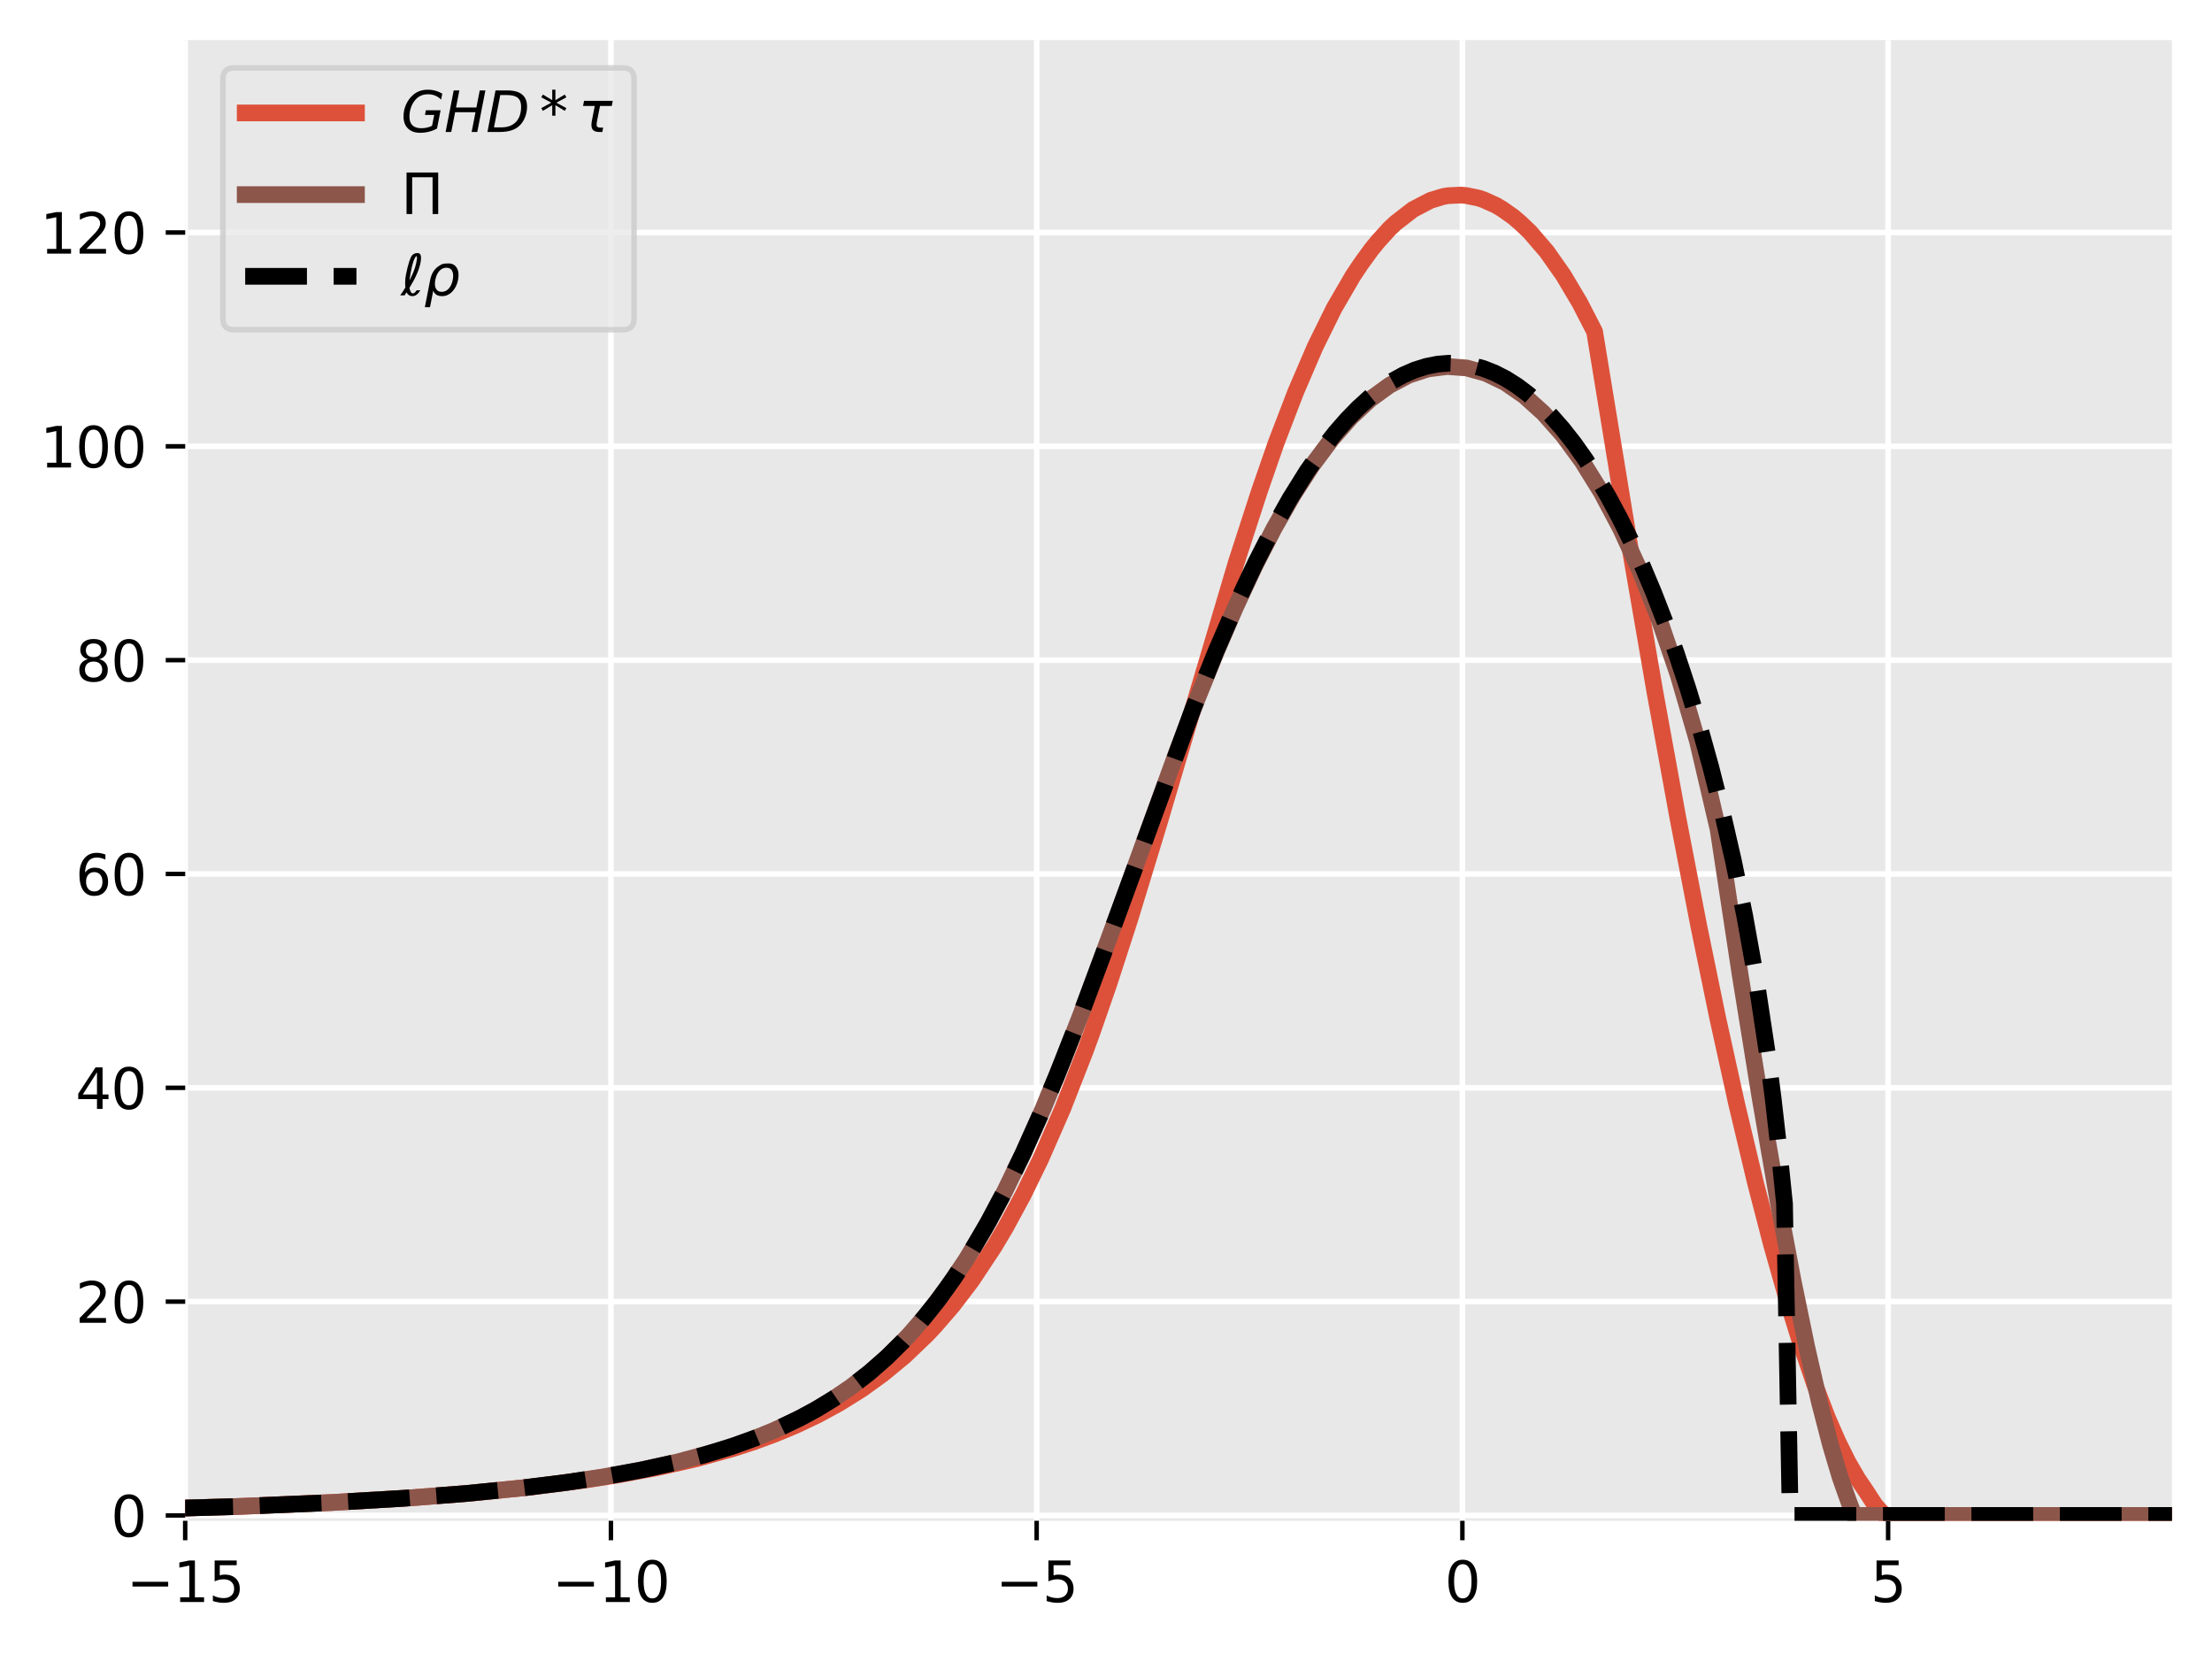 <?xml version="1.0" encoding="utf-8" standalone="no"?>
<!DOCTYPE svg PUBLIC "-//W3C//DTD SVG 1.1//EN"
  "http://www.w3.org/Graphics/SVG/1.1/DTD/svg11.dtd">
<svg xmlns:xlink="http://www.w3.org/1999/xlink" width="397.608pt" height="297.19pt" viewBox="0 0 397.608 297.19" xmlns="http://www.w3.org/2000/svg" version="1.1">
 <defs>
  <style type="text/css">*{stroke-linejoin: round; stroke-linecap: butt}</style>
 </defs>
 <g id="figure_1">
  <g id="patch_1">
   <path d="M 0 297.19 
L 397.608 297.19 
L 397.608 0 
L 0 0 
z
" style="fill: #ffffff"/>
  </g>
  <g id="axes_1">
   <g id="patch_2">
    <path d="M 33.288 273.312 
L 390.408 273.312 
L 390.408 7.2 
L 33.288 7.2 
z
" style="fill: #e8e8e8"/>
   </g>
   <g id="matplotlib.axis_1">
    <g id="xtick_1">
     <g id="line2d_1">
      <path d="M 33.288 273.312 
L 33.288 7.2 
" clip-path="url(#pb15f62042e)" style="fill: none; stroke: #ffffff; stroke-linecap: square"/>
     </g>
     <g id="line2d_2">
      <defs>
       <path id="ma727f2cccf" d="M 0 0 
L 0 3.5 
" style="stroke: #000000; stroke-width: 0.8"/>
      </defs>
      <g>
       <use xlink:href="#ma727f2cccf" x="33.288" y="273.312" style="stroke: #000000; stroke-width: 0.8"/>
      </g>
     </g>
     <g id="text_1">
      <!-- −15 -->
      <g transform="translate(22.735 287.91) scale(0.1 -0.1)">
       <defs>
        <path id="DejaVuSans-2212" d="M 678 2272 
L 4684 2272 
L 4684 1741 
L 678 1741 
L 678 2272 
z
" transform="scale(0.016)"/>
        <path id="DejaVuSans-31" d="M 794 531 
L 1825 531 
L 1825 4091 
L 703 3866 
L 703 4441 
L 1819 4666 
L 2450 4666 
L 2450 531 
L 3481 531 
L 3481 0 
L 794 0 
L 794 531 
z
" transform="scale(0.016)"/>
        <path id="DejaVuSans-35" d="M 691 4666 
L 3169 4666 
L 3169 4134 
L 1269 4134 
L 1269 2991 
Q 1406 3038 1543 3061 
Q 1681 3084 1819 3084 
Q 2600 3084 3056 2656 
Q 3513 2228 3513 1497 
Q 3513 744 3044 326 
Q 2575 -91 1722 -91 
Q 1428 -91 1123 -41 
Q 819 9 494 109 
L 494 744 
Q 775 591 1075 516 
Q 1375 441 1709 441 
Q 2250 441 2565 725 
Q 2881 1009 2881 1497 
Q 2881 1984 2565 2268 
Q 2250 2553 1709 2553 
Q 1456 2553 1204 2497 
Q 953 2441 691 2322 
L 691 4666 
z
" transform="scale(0.016)"/>
       </defs>
       <use xlink:href="#DejaVuSans-2212"/>
       <use xlink:href="#DejaVuSans-31" x="83.789"/>
       <use xlink:href="#DejaVuSans-35" x="147.412"/>
      </g>
     </g>
    </g>
    <g id="xtick_2">
     <g id="line2d_3">
      <path d="M 109.813 273.312 
L 109.813 7.2 
" clip-path="url(#pb15f62042e)" style="fill: none; stroke: #ffffff; stroke-linecap: square"/>
     </g>
     <g id="line2d_4">
      <g>
       <use xlink:href="#ma727f2cccf" x="109.813" y="273.312" style="stroke: #000000; stroke-width: 0.8"/>
      </g>
     </g>
     <g id="text_2">
      <!-- −10 -->
      <g transform="translate(99.261 287.91) scale(0.1 -0.1)">
       <defs>
        <path id="DejaVuSans-30" d="M 2034 4250 
Q 1547 4250 1301 3770 
Q 1056 3291 1056 2328 
Q 1056 1369 1301 889 
Q 1547 409 2034 409 
Q 2525 409 2770 889 
Q 3016 1369 3016 2328 
Q 3016 3291 2770 3770 
Q 2525 4250 2034 4250 
z
M 2034 4750 
Q 2819 4750 3233 4129 
Q 3647 3509 3647 2328 
Q 3647 1150 3233 529 
Q 2819 -91 2034 -91 
Q 1250 -91 836 529 
Q 422 1150 422 2328 
Q 422 3509 836 4129 
Q 1250 4750 2034 4750 
z
" transform="scale(0.016)"/>
       </defs>
       <use xlink:href="#DejaVuSans-2212"/>
       <use xlink:href="#DejaVuSans-31" x="83.789"/>
       <use xlink:href="#DejaVuSans-30" x="147.412"/>
      </g>
     </g>
    </g>
    <g id="xtick_3">
     <g id="line2d_5">
      <path d="M 186.339 273.312 
L 186.339 7.2 
" clip-path="url(#pb15f62042e)" style="fill: none; stroke: #ffffff; stroke-linecap: square"/>
     </g>
     <g id="line2d_6">
      <g>
       <use xlink:href="#ma727f2cccf" x="186.339" y="273.312" style="stroke: #000000; stroke-width: 0.8"/>
      </g>
     </g>
     <g id="text_3">
      <!-- −5 -->
      <g transform="translate(178.968 287.91) scale(0.1 -0.1)">
       <use xlink:href="#DejaVuSans-2212"/>
       <use xlink:href="#DejaVuSans-35" x="83.789"/>
      </g>
     </g>
    </g>
    <g id="xtick_4">
     <g id="line2d_7">
      <path d="M 262.865 273.312 
L 262.865 7.2 
" clip-path="url(#pb15f62042e)" style="fill: none; stroke: #ffffff; stroke-linecap: square"/>
     </g>
     <g id="line2d_8">
      <g>
       <use xlink:href="#ma727f2cccf" x="262.865" y="273.312" style="stroke: #000000; stroke-width: 0.8"/>
      </g>
     </g>
     <g id="text_4">
      <!-- 0 -->
      <g transform="translate(259.683 287.91) scale(0.1 -0.1)">
       <use xlink:href="#DejaVuSans-30"/>
      </g>
     </g>
    </g>
    <g id="xtick_5">
     <g id="line2d_9">
      <path d="M 339.39 273.312 
L 339.39 7.2 
" clip-path="url(#pb15f62042e)" style="fill: none; stroke: #ffffff; stroke-linecap: square"/>
     </g>
     <g id="line2d_10">
      <g>
       <use xlink:href="#ma727f2cccf" x="339.39" y="273.312" style="stroke: #000000; stroke-width: 0.8"/>
      </g>
     </g>
     <g id="text_5">
      <!-- 5 -->
      <g transform="translate(336.209 287.91) scale(0.1 -0.1)">
       <use xlink:href="#DejaVuSans-35"/>
      </g>
     </g>
    </g>
   </g>
   <g id="matplotlib.axis_2">
    <g id="ytick_1">
     <g id="line2d_11">
      <path d="M 33.288 272.351 
L 390.408 272.351 
" clip-path="url(#pb15f62042e)" style="fill: none; stroke: #ffffff; stroke-linecap: square"/>
     </g>
     <g id="line2d_12">
      <defs>
       <path id="mfd7bbe179e" d="M 0 0 
L -3.5 0 
" style="stroke: #000000; stroke-width: 0.8"/>
      </defs>
      <g>
       <use xlink:href="#mfd7bbe179e" x="33.288" y="272.351" style="stroke: #000000; stroke-width: 0.8"/>
      </g>
     </g>
     <g id="text_6">
      <!-- 0 -->
      <g transform="translate(19.925 276.151) scale(0.1 -0.1)">
       <use xlink:href="#DejaVuSans-30"/>
      </g>
     </g>
    </g>
    <g id="ytick_2">
     <g id="line2d_13">
      <path d="M 33.288 233.924 
L 390.408 233.924 
" clip-path="url(#pb15f62042e)" style="fill: none; stroke: #ffffff; stroke-linecap: square"/>
     </g>
     <g id="line2d_14">
      <g>
       <use xlink:href="#mfd7bbe179e" x="33.288" y="233.924" style="stroke: #000000; stroke-width: 0.8"/>
      </g>
     </g>
     <g id="text_7">
      <!-- 20 -->
      <g transform="translate(13.562 237.723) scale(0.1 -0.1)">
       <defs>
        <path id="DejaVuSans-32" d="M 1228 531 
L 3431 531 
L 3431 0 
L 469 0 
L 469 531 
Q 828 903 1448 1529 
Q 2069 2156 2228 2338 
Q 2531 2678 2651 2914 
Q 2772 3150 2772 3378 
Q 2772 3750 2511 3984 
Q 2250 4219 1831 4219 
Q 1534 4219 1204 4116 
Q 875 4013 500 3803 
L 500 4441 
Q 881 4594 1212 4672 
Q 1544 4750 1819 4750 
Q 2544 4750 2975 4387 
Q 3406 4025 3406 3419 
Q 3406 3131 3298 2873 
Q 3191 2616 2906 2266 
Q 2828 2175 2409 1742 
Q 1991 1309 1228 531 
z
" transform="scale(0.016)"/>
       </defs>
       <use xlink:href="#DejaVuSans-32"/>
       <use xlink:href="#DejaVuSans-30" x="63.623"/>
      </g>
     </g>
    </g>
    <g id="ytick_3">
     <g id="line2d_15">
      <path d="M 33.288 195.496 
L 390.408 195.496 
" clip-path="url(#pb15f62042e)" style="fill: none; stroke: #ffffff; stroke-linecap: square"/>
     </g>
     <g id="line2d_16">
      <g>
       <use xlink:href="#mfd7bbe179e" x="33.288" y="195.496" style="stroke: #000000; stroke-width: 0.8"/>
      </g>
     </g>
     <g id="text_8">
      <!-- 40 -->
      <g transform="translate(13.562 199.295) scale(0.1 -0.1)">
       <defs>
        <path id="DejaVuSans-34" d="M 2419 4116 
L 825 1625 
L 2419 1625 
L 2419 4116 
z
M 2253 4666 
L 3047 4666 
L 3047 1625 
L 3713 1625 
L 3713 1100 
L 3047 1100 
L 3047 0 
L 2419 0 
L 2419 1100 
L 313 1100 
L 313 1709 
L 2253 4666 
z
" transform="scale(0.016)"/>
       </defs>
       <use xlink:href="#DejaVuSans-34"/>
       <use xlink:href="#DejaVuSans-30" x="63.623"/>
      </g>
     </g>
    </g>
    <g id="ytick_4">
     <g id="line2d_17">
      <path d="M 33.288 157.068 
L 390.408 157.068 
" clip-path="url(#pb15f62042e)" style="fill: none; stroke: #ffffff; stroke-linecap: square"/>
     </g>
     <g id="line2d_18">
      <g>
       <use xlink:href="#mfd7bbe179e" x="33.288" y="157.068" style="stroke: #000000; stroke-width: 0.8"/>
      </g>
     </g>
     <g id="text_9">
      <!-- 60 -->
      <g transform="translate(13.562 160.867) scale(0.1 -0.1)">
       <defs>
        <path id="DejaVuSans-36" d="M 2113 2584 
Q 1688 2584 1439 2293 
Q 1191 2003 1191 1497 
Q 1191 994 1439 701 
Q 1688 409 2113 409 
Q 2538 409 2786 701 
Q 3034 994 3034 1497 
Q 3034 2003 2786 2293 
Q 2538 2584 2113 2584 
z
M 3366 4563 
L 3366 3988 
Q 3128 4100 2886 4159 
Q 2644 4219 2406 4219 
Q 1781 4219 1451 3797 
Q 1122 3375 1075 2522 
Q 1259 2794 1537 2939 
Q 1816 3084 2150 3084 
Q 2853 3084 3261 2657 
Q 3669 2231 3669 1497 
Q 3669 778 3244 343 
Q 2819 -91 2113 -91 
Q 1303 -91 875 529 
Q 447 1150 447 2328 
Q 447 3434 972 4092 
Q 1497 4750 2381 4750 
Q 2619 4750 2861 4703 
Q 3103 4656 3366 4563 
z
" transform="scale(0.016)"/>
       </defs>
       <use xlink:href="#DejaVuSans-36"/>
       <use xlink:href="#DejaVuSans-30" x="63.623"/>
      </g>
     </g>
    </g>
    <g id="ytick_5">
     <g id="line2d_19">
      <path d="M 33.288 118.64 
L 390.408 118.64 
" clip-path="url(#pb15f62042e)" style="fill: none; stroke: #ffffff; stroke-linecap: square"/>
     </g>
     <g id="line2d_20">
      <g>
       <use xlink:href="#mfd7bbe179e" x="33.288" y="118.64" style="stroke: #000000; stroke-width: 0.8"/>
      </g>
     </g>
     <g id="text_10">
      <!-- 80 -->
      <g transform="translate(13.562 122.44) scale(0.1 -0.1)">
       <defs>
        <path id="DejaVuSans-38" d="M 2034 2216 
Q 1584 2216 1326 1975 
Q 1069 1734 1069 1313 
Q 1069 891 1326 650 
Q 1584 409 2034 409 
Q 2484 409 2743 651 
Q 3003 894 3003 1313 
Q 3003 1734 2745 1975 
Q 2488 2216 2034 2216 
z
M 1403 2484 
Q 997 2584 770 2862 
Q 544 3141 544 3541 
Q 544 4100 942 4425 
Q 1341 4750 2034 4750 
Q 2731 4750 3128 4425 
Q 3525 4100 3525 3541 
Q 3525 3141 3298 2862 
Q 3072 2584 2669 2484 
Q 3125 2378 3379 2068 
Q 3634 1759 3634 1313 
Q 3634 634 3220 271 
Q 2806 -91 2034 -91 
Q 1263 -91 848 271 
Q 434 634 434 1313 
Q 434 1759 690 2068 
Q 947 2378 1403 2484 
z
M 1172 3481 
Q 1172 3119 1398 2916 
Q 1625 2713 2034 2713 
Q 2441 2713 2670 2916 
Q 2900 3119 2900 3481 
Q 2900 3844 2670 4047 
Q 2441 4250 2034 4250 
Q 1625 4250 1398 4047 
Q 1172 3844 1172 3481 
z
" transform="scale(0.016)"/>
       </defs>
       <use xlink:href="#DejaVuSans-38"/>
       <use xlink:href="#DejaVuSans-30" x="63.623"/>
      </g>
     </g>
    </g>
    <g id="ytick_6">
     <g id="line2d_21">
      <path d="M 33.288 80.213 
L 390.408 80.213 
" clip-path="url(#pb15f62042e)" style="fill: none; stroke: #ffffff; stroke-linecap: square"/>
     </g>
     <g id="line2d_22">
      <g>
       <use xlink:href="#mfd7bbe179e" x="33.288" y="80.213" style="stroke: #000000; stroke-width: 0.8"/>
      </g>
     </g>
     <g id="text_11">
      <!-- 100 -->
      <g transform="translate(7.2 84.012) scale(0.1 -0.1)">
       <use xlink:href="#DejaVuSans-31"/>
       <use xlink:href="#DejaVuSans-30" x="63.623"/>
       <use xlink:href="#DejaVuSans-30" x="127.246"/>
      </g>
     </g>
    </g>
    <g id="ytick_7">
     <g id="line2d_23">
      <path d="M 33.288 41.785 
L 390.408 41.785 
" clip-path="url(#pb15f62042e)" style="fill: none; stroke: #ffffff; stroke-linecap: square"/>
     </g>
     <g id="line2d_24">
      <g>
       <use xlink:href="#mfd7bbe179e" x="33.288" y="41.785" style="stroke: #000000; stroke-width: 0.8"/>
      </g>
     </g>
     <g id="text_12">
      <!-- 120 -->
      <g transform="translate(7.2 45.584) scale(0.1 -0.1)">
       <use xlink:href="#DejaVuSans-31"/>
       <use xlink:href="#DejaVuSans-32" x="63.623"/>
       <use xlink:href="#DejaVuSans-30" x="127.246"/>
      </g>
     </g>
    </g>
   </g>
   <g id="line2d_25">
    <path d="M -1 271.75 
L 22.565 271.32 
L 43.22 270.723 
L 60.398 269.985 
L 74.109 269.165 
L 84.554 268.346 
L 95.311 267.264 
L 104.813 266.039 
L 111.598 264.976 
L 118.364 263.705 
L 125.108 262.172 
L 131.827 260.308 
L 135.556 259.092 
L 139.328 257.703 
L 143.129 256.118 
L 146.962 254.297 
L 150.827 252.196 
L 154.729 249.759 
L 155.065 249.533 
L 158.655 246.943 
L 162.597 243.691 
L 166.577 239.883 
L 168.067 238.303 
L 171.276 234.586 
L 174.641 230.171 
L 178.719 224.014 
L 180.788 220.528 
L 183.919 214.745 
L 187.03 208.363 
L 191 199.305 
L 195.065 188.897 
L 196.252 185.665 
L 199.292 176.907 
L 203.115 165.103 
L 208.34 147.97 
L 222.217 101.109 
L 226.331 88.419 
L 229.415 79.528 
L 232.923 70.396 
L 236.384 62.349 
L 239.8 55.414 
L 243.171 49.612 
L 244.616 47.446 
L 246.504 44.842 
L 247.719 43.359 
L 249.802 41.061 
L 250.84 40.09 
L 253.981 37.653 
L 257.143 36.007 
L 259.492 35.296 
L 260.325 35.165 
L 262.661 35.055 
L 263.529 35.139 
L 265.799 35.603 
L 266.755 35.933 
L 268.908 36.908 
L 270.003 37.561 
L 271.986 38.954 
L 273.276 40.051 
L 275.032 41.731 
L 278.046 45.24 
L 281.024 49.475 
L 283.965 54.424 
L 286.631 59.597 
L 293.078 98.944 
L 297.514 124.593 
L 301.612 147.05 
L 305.351 166.396 
L 308.706 182.702 
L 312.148 198.319 
L 315.552 212.589 
L 318.404 223.577 
L 321.075 233.02 
L 323.744 241.637 
L 326.206 248.843 
L 328.464 254.746 
L 330.312 259.006 
L 332.159 262.727 
L 333.906 265.748 
L 335.43 267.993 
L 336.04 268.941 
L 337.076 270.521 
L 338.174 271.759 
L 338.893 272.351 
L 338.893 272.351 
L 398.608 272.351 
L 398.608 272.351 
" clip-path="url(#pb15f62042e)" style="fill: none; stroke: #dd513a; stroke-width: 3; stroke-linecap: square"/>
   </g>
   <g id="line2d_26">
    <path d="M -1 271.756 
L 21.465 271.353 
L 42.22 270.766 
L 59.516 270.036 
L 73.352 269.218 
L 83.73 268.412 
L 94.107 267.379 
L 101.026 266.526 
L 107.944 265.502 
L 114.862 264.261 
L 121.781 262.742 
L 128.699 260.861 
L 132.158 259.75 
L 135.618 258.501 
L 139.077 257.092 
L 142.536 255.498 
L 145.995 253.691 
L 149.454 251.634 
L 152.913 249.288 
L 156.373 246.609 
L 159.832 243.547 
L 163.291 240.048 
L 166.75 236.055 
L 170.209 231.513 
L 173.669 226.37 
L 177.128 220.584 
L 180.587 214.129 
L 184.046 206.999 
L 187.505 199.219 
L 190.964 190.849 
L 194.424 181.975 
L 201.342 163.196 
L 211.719 134.666 
L 215.179 125.652 
L 218.638 117.096 
L 222.097 109.087 
L 225.556 101.688 
L 229.015 94.945 
L 232.475 88.889 
L 235.934 83.537 
L 239.393 78.897 
L 242.852 74.97 
L 246.311 71.753 
L 249.77 69.24 
L 253.23 67.424 
L 256.689 66.301 
L 260.148 65.868 
L 263.607 66.126 
L 267.066 67.082 
L 270.526 68.744 
L 273.985 71.128 
L 277.444 74.256 
L 280.903 78.156 
L 284.362 82.867 
L 287.821 88.443 
L 291.281 94.952 
L 294.74 102.492 
L 298.199 111.204 
L 301.658 121.305 
L 305.117 133.175 
L 308.826 149.036 
L 312.815 175.303 
L 316.305 196.9 
L 319.545 215.547 
L 322.288 230.081 
L 324.781 242.146 
L 327.024 251.926 
L 329.019 259.629 
L 330.764 265.492 
L 332.259 269.717 
L 333.257 272.351 
L 333.257 272.351 
L 398.608 272.351 
L 398.608 272.351 
" clip-path="url(#pb15f62042e)" style="fill: none; stroke: #8c564b; stroke-width: 3; stroke-linecap: square"/>
   </g>
   <g id="line2d_27">
    <path d="M -1 271.756 
L 23.352 271.309 
L 42.771 270.747 
L 59.124 270.056 
L 72.411 269.282 
L 83.653 268.418 
L 93.874 267.405 
L 102.05 266.385 
L 109.204 265.292 
L 115.337 264.165 
L 121.469 262.816 
L 126.579 261.48 
L 131.689 259.905 
L 135.778 258.436 
L 139.866 256.741 
L 143.954 254.78 
L 147.02 253.103 
L 150.086 251.221 
L 153.152 249.107 
L 156.218 246.727 
L 159.285 244.048 
L 162.351 241.032 
L 165.417 237.641 
L 168.483 233.833 
L 171.549 229.573 
L 174.615 224.826 
L 177.681 219.565 
L 180.748 213.777 
L 183.814 207.458 
L 186.88 200.627 
L 189.946 193.317 
L 194.034 182.92 
L 198.122 171.974 
L 214.475 127.292 
L 218.563 117.082 
L 222.651 107.645 
L 225.718 101.12 
L 228.784 95.114 
L 231.85 89.647 
L 234.916 84.73 
L 237.982 80.371 
L 240.026 77.771 
L 242.07 75.428 
L 244.114 73.328 
L 246.158 71.47 
L 248.203 69.863 
L 250.247 68.496 
L 252.291 67.369 
L 254.335 66.487 
L 256.379 65.844 
L 258.423 65.438 
L 260.467 65.275 
L 262.511 65.35 
L 264.555 65.663 
L 266.599 66.221 
L 268.644 67.021 
L 270.688 68.065 
L 272.732 69.359 
L 274.776 70.904 
L 276.82 72.704 
L 278.864 74.768 
L 280.908 77.098 
L 282.952 79.701 
L 284.996 82.59 
L 287.04 85.77 
L 289.084 89.254 
L 291.129 93.058 
L 293.173 97.194 
L 295.217 101.681 
L 297.261 106.547 
L 299.305 111.813 
L 301.349 117.512 
L 303.393 123.695 
L 305.437 130.41 
L 307.481 137.727 
L 309.525 145.76 
L 311.569 154.64 
L 313.614 164.591 
L 315.658 175.987 
L 317.702 189.484 
L 318.724 197.393 
L 319.746 206.345 
L 320.768 216.311 
L 321.79 272.351 
L 398.608 272.351 
L 398.608 272.351 
" clip-path="url(#pb15f62042e)" style="fill: none; stroke-dasharray: 11.1,4.8; stroke-dashoffset: 0; stroke: #000000; stroke-width: 3"/>
   </g>
   <g id="legend_1">
    <g id="patch_3">
     <path d="M 42.073 59.255 
L 111.973 59.255 
Q 113.973 59.255 113.973 57.255 
L 113.973 14.2 
Q 113.973 12.2 111.973 12.2 
L 42.073 12.2 
Q 40.073 12.2 40.073 14.2 
L 40.073 57.255 
Q 40.073 59.255 42.073 59.255 
z
" style="fill: #e8e8e8; opacity: 0.8; stroke: #cccccc; stroke-linejoin: miter"/>
    </g>
    <g id="line2d_28">
     <path d="M 44.073 20.298 
L 54.073 20.298 
L 64.073 20.298 
" style="fill: none; stroke: #dd513a; stroke-width: 3; stroke-linecap: square"/>
    </g>
    <g id="text_13">
     <!-- $GHD*\tau$ -->
     <g transform="translate(72.073 23.798) scale(0.1 -0.1)">
      <defs>
       <path id="DejaVuSans-Oblique-47" d="M 3494 697 
L 3738 1919 
L 2700 1919 
L 2797 2438 
L 4453 2438 
L 4050 384 
Q 3634 156 3143 32 
Q 2653 -91 2156 -91 
Q 1278 -91 783 396 
Q 288 884 288 1753 
Q 288 2475 589 3126 
Q 891 3778 1422 4213 
Q 1756 4484 2153 4617 
Q 2550 4750 3034 4750 
Q 3472 4750 3873 4639 
Q 4275 4528 4641 4306 
L 4513 3634 
Q 4231 3928 3853 4083 
Q 3475 4238 3047 4238 
Q 2550 4238 2172 4048 
Q 1794 3859 1497 3463 
Q 1244 3125 1098 2667 
Q 953 2209 953 1734 
Q 953 1081 1287 751 
Q 1622 422 2284 422 
Q 2616 422 2925 492 
Q 3234 563 3494 697 
z
" transform="scale(0.016)"/>
       <path id="DejaVuSans-Oblique-48" d="M 1081 4666 
L 1716 4666 
L 1344 2753 
L 3634 2753 
L 4006 4666 
L 4641 4666 
L 3731 0 
L 3097 0 
L 3531 2222 
L 1241 2222 
L 806 0 
L 172 0 
L 1081 4666 
z
" transform="scale(0.016)"/>
       <path id="DejaVuSans-Oblique-44" d="M 1081 4666 
L 2438 4666 
Q 3519 4666 4070 4208 
Q 4622 3750 4622 2847 
Q 4622 2250 4412 1698 
Q 4203 1147 3834 769 
Q 3463 381 2891 190 
Q 2319 0 1538 0 
L 172 0 
L 1081 4666 
z
M 1613 4147 
L 909 519 
L 1734 519 
Q 2794 519 3375 1128 
Q 3956 1738 3956 2847 
Q 3956 3519 3581 3833 
Q 3206 4147 2406 4147 
L 1613 4147 
z
" transform="scale(0.016)"/>
       <path id="DejaVuSans-2a" d="M 3009 3897 
L 1888 3291 
L 3009 2681 
L 2828 2375 
L 1778 3009 
L 1778 1831 
L 1422 1831 
L 1422 3009 
L 372 2375 
L 191 2681 
L 1313 3291 
L 191 3897 
L 372 4206 
L 1422 3572 
L 1422 4750 
L 1778 4750 
L 1778 3572 
L 2828 4206 
L 3009 3897 
z
" transform="scale(0.016)"/>
       <path id="DejaVuSans-Oblique-3c4" d="M 2103 638 
Q 2188 488 2525 488 
L 2800 488 
L 2706 0 
L 2363 0 
Q 1800 0 1600 300 
Q 1403 606 1534 1269 
L 1856 2925 
L 541 2925 
L 653 3500 
L 3881 3500 
L 3769 2925 
L 2444 2925 
L 2113 1234 
Q 2025 781 2103 638 
z
" transform="scale(0.016)"/>
      </defs>
      <use xlink:href="#DejaVuSans-Oblique-47" transform="translate(0 0.781)"/>
      <use xlink:href="#DejaVuSans-Oblique-48" transform="translate(77.49 0.781)"/>
      <use xlink:href="#DejaVuSans-Oblique-44" transform="translate(152.686 0.781)"/>
      <use xlink:href="#DejaVuSans-2a" transform="translate(249.17 0.781)"/>
      <use xlink:href="#DejaVuSans-Oblique-3c4" transform="translate(318.652 0.781)"/>
     </g>
    </g>
    <g id="line2d_29">
     <path d="M 44.073 34.977 
L 54.073 34.977 
L 64.073 34.977 
" style="fill: none; stroke: #8c564b; stroke-width: 3; stroke-linecap: square"/>
    </g>
    <g id="text_14">
     <!-- $\Pi$ -->
     <g transform="translate(72.073 38.477) scale(0.1 -0.1)">
      <defs>
       <path id="DejaVuSans-3a0" d="M 4184 4666 
L 4184 0 
L 3553 0 
L 3553 4134 
L 1259 4134 
L 1259 0 
L 628 0 
L 628 4666 
L 4184 4666 
z
" transform="scale(0.016)"/>
      </defs>
      <use xlink:href="#DejaVuSans-3a0" transform="translate(0 0.094)"/>
     </g>
    </g>
    <g id="line2d_30">
     <path d="M 44.073 49.655 
L 54.073 49.655 
L 64.073 49.655 
" style="fill: none; stroke-dasharray: 11.1,4.8; stroke-dashoffset: 0; stroke: #000000; stroke-width: 3"/>
    </g>
    <g id="text_15">
     <!-- $\ell\rho$ -->
     <g transform="translate(72.073 53.155) scale(0.1 -0.1)">
      <defs>
       <path id="DejaVuSans-Oblique-2113" d="M 950 838 
Q 1078 213 1350 213 
Q 1531 213 1766 572 
L 2181 572 
Q 1994 253 1775 88 
Q 1538 -91 1319 -91 
Q 831 -91 634 344 
L 400 0 
L -88 0 
Q 250 459 500 888 
Q 469 1131 469 1397 
Q 469 1872 566 2347 
Q 931 4131 1256 4497 
Q 1481 4750 1866 4750 
Q 2256 4750 2256 4209 
Q 2253 3966 2197 3675 
Q 1972 2484 950 838 
z
M 947 1656 
Q 1531 2744 1709 3613 
Q 1803 4072 1803 4191 
Q 1803 4406 1725 4406 
Q 1384 4134 1081 2516 
Q 997 2063 947 1656 
z
" transform="scale(0.016)"/>
       <path id="DejaVuSans-Oblique-3c1" d="M 1203 2875 
Q 1453 3194 1981 3475 
Q 2188 3584 2756 3584 
Q 3394 3584 3694 3078 
Q 3994 2572 3834 1747 
Q 3672 922 3175 415 
Q 2678 -91 2041 -91 
Q 1656 -91 1409 63 
Q 1163 213 1044 525 
L 681 -1331 
L 103 -1331 
L 697 1716 
Q 838 2438 1203 2875 
z
M 3238 1747 
Q 3359 2381 3169 2744 
Q 2978 3103 2522 3103 
Q 2066 3103 1734 2744 
Q 1403 2381 1281 1747 
Q 1156 1113 1347 750 
Q 1538 391 1994 391 
Q 2450 391 2781 750 
Q 3113 1113 3238 1747 
z
" transform="scale(0.016)"/>
      </defs>
      <use xlink:href="#DejaVuSans-Oblique-2113" transform="translate(0 0.781)"/>
      <use xlink:href="#DejaVuSans-Oblique-3c1" transform="translate(41.309 0.781)"/>
     </g>
    </g>
   </g>
  </g>
 </g>
 <defs>
  <clipPath id="pb15f62042e">
   <rect x="33.288" y="7.2" width="357.12" height="266.112"/>
  </clipPath>
 </defs>
</svg>
